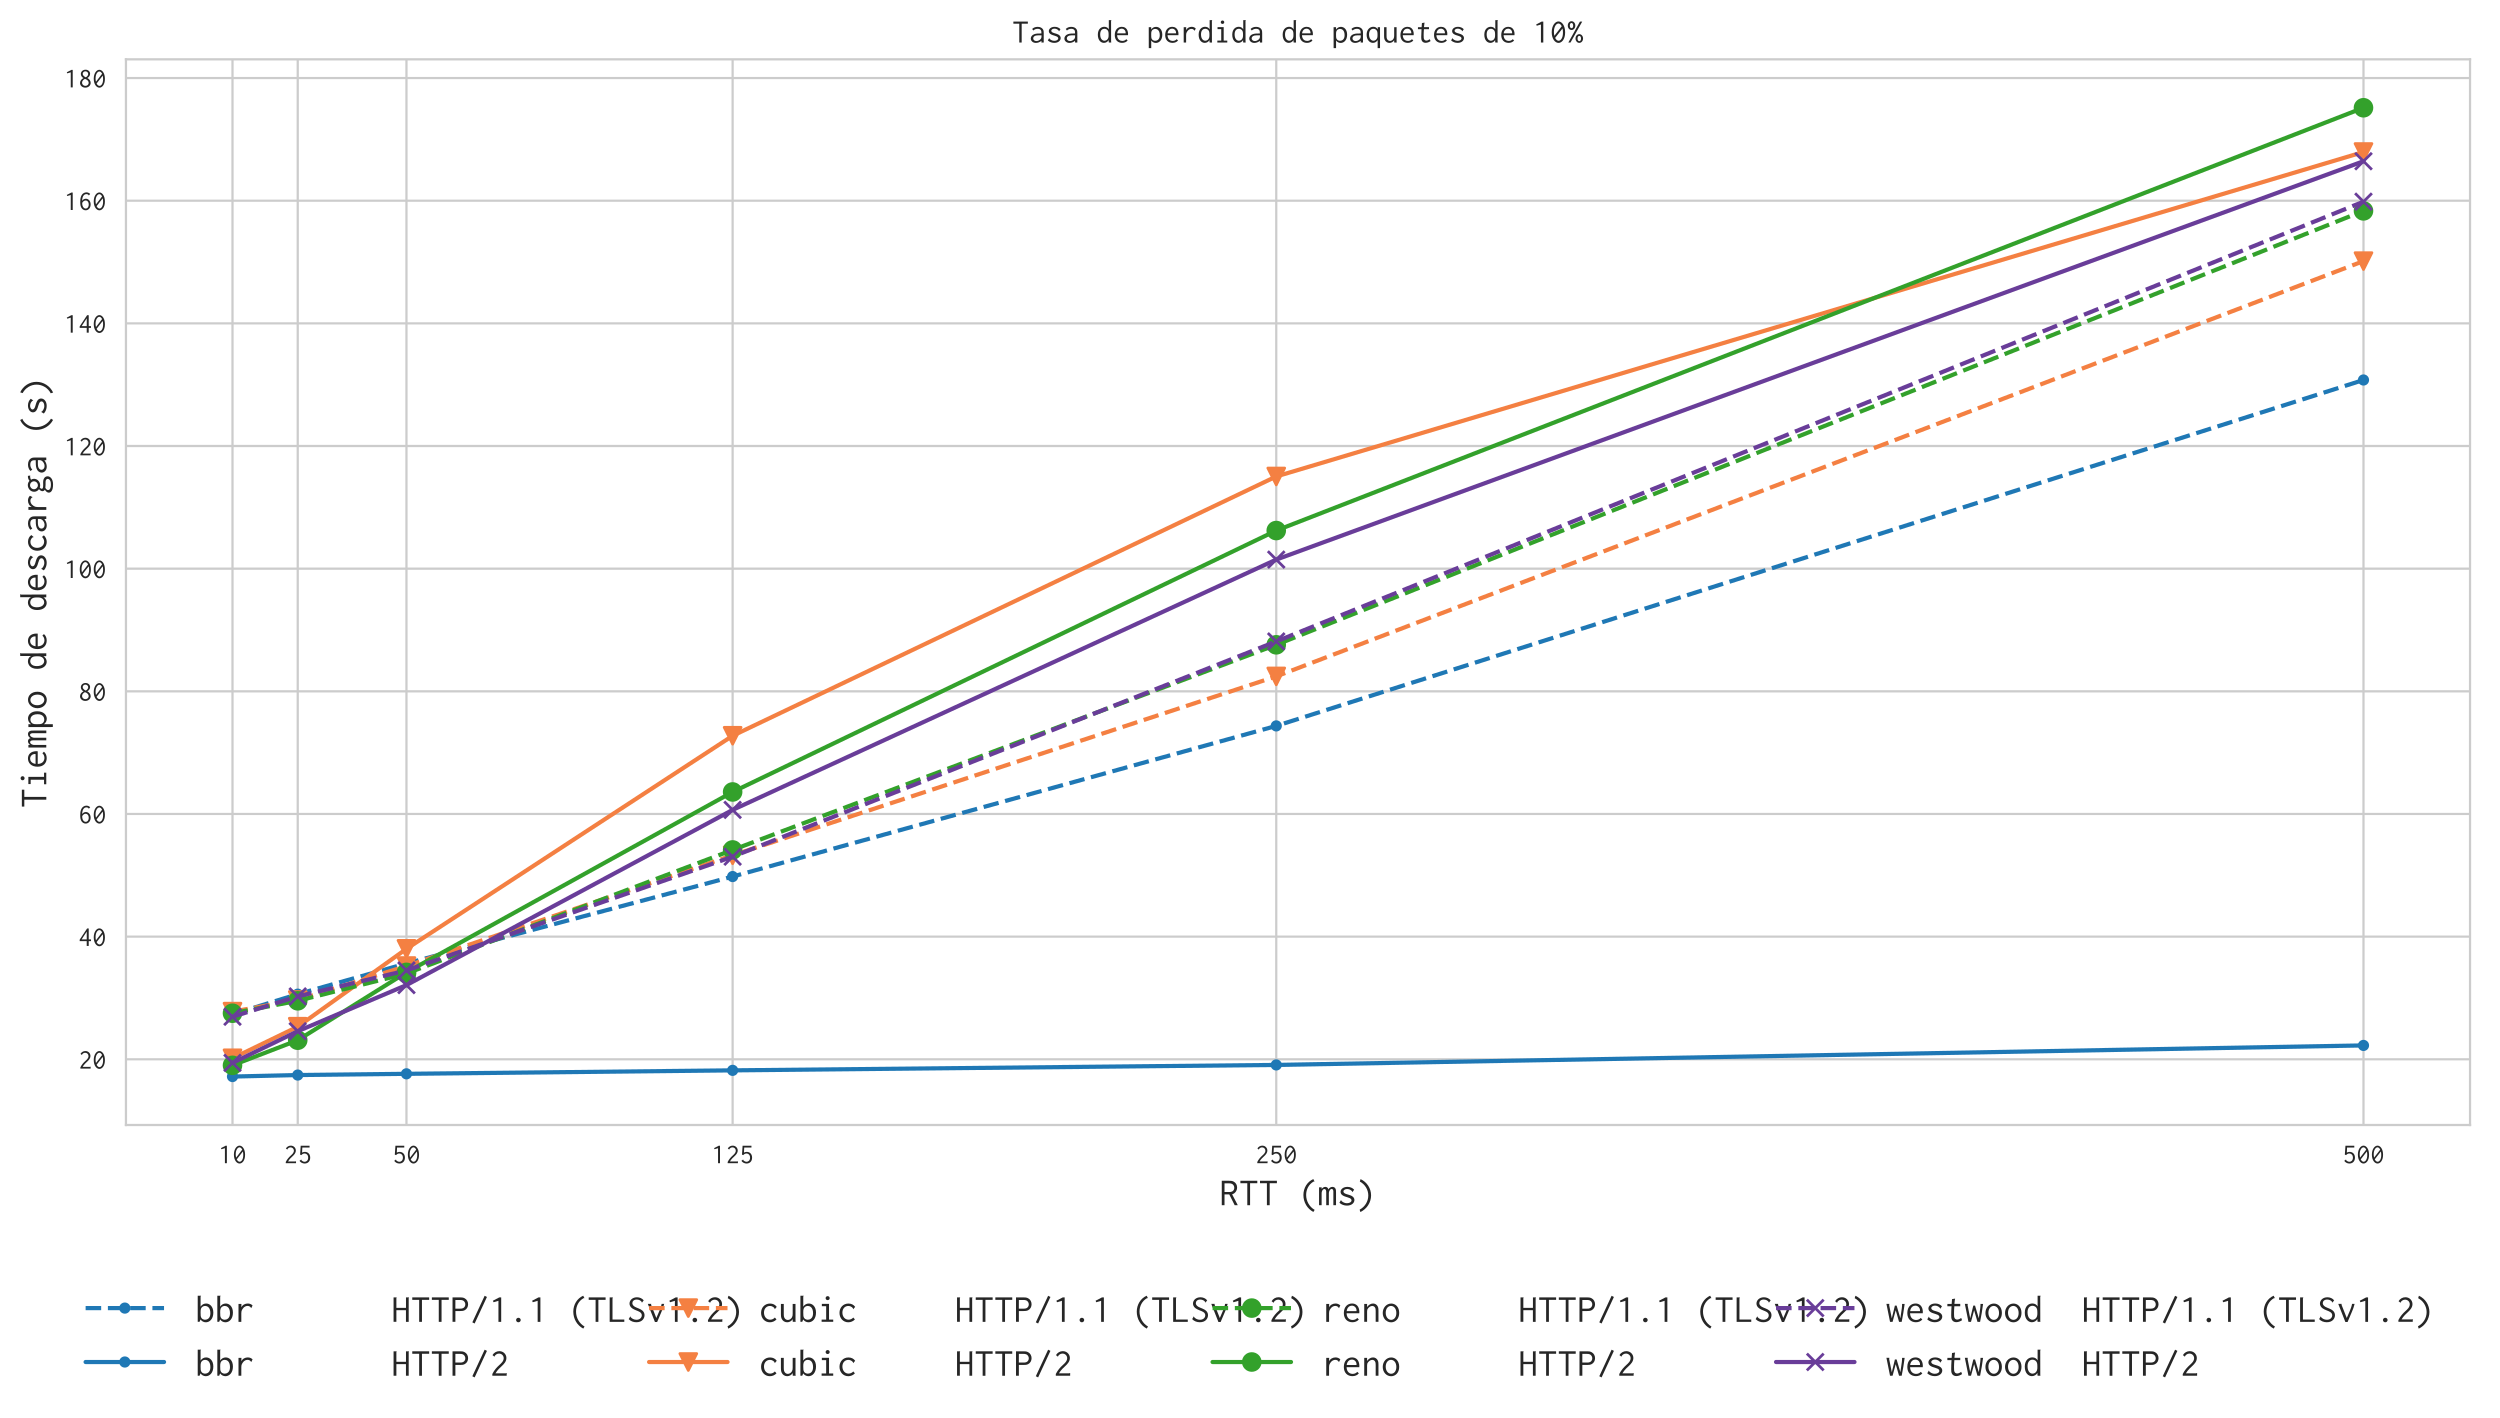 <?xml version="1.0" encoding="utf-8" standalone="no"?>
<!DOCTYPE svg PUBLIC "-//W3C//DTD SVG 1.1//EN"
  "http://www.w3.org/Graphics/SVG/1.1/DTD/svg11.dtd">
<!-- Created with matplotlib (https://matplotlib.org/) -->
<svg height="506.368pt" version="1.1" viewBox="0 0 892.673 506.368" width="892.673pt" xmlns="http://www.w3.org/2000/svg" xmlns:xlink="http://www.w3.org/1999/xlink">
 <defs>
  <style type="text/css">
*{stroke-linecap:butt;stroke-linejoin:round;}
  </style>
 </defs>
 <g id="figure_1">
  <g id="patch_1">
   <path d="M 0 506.368 
L 892.673 506.368 
L 892.673 0 
L 0 0 
z
" style="fill:#ffffff;"/>
  </g>
  <g id="axes_1">
   <g id="patch_2">
    <path d="M 44.973 401.7 
L 881.973 401.7 
L 881.973 21.18 
L 44.973 21.18 
z
" style="fill:#ffffff;"/>
   </g>
   <g id="matplotlib.axis_1">
    <g id="xtick_1">
     <g id="line2d_1">
      <path clip-path="url(#p6768ceca5b)" d="M 83.019 401.7 
L 83.019 21.18 
" style="fill:none;stroke:#cccccc;stroke-linecap:round;stroke-width:0.8;"/>
     </g>
     <g id="text_1">
      <!-- 10 -->
      <defs>
       <path d="M 29.906 62.297 
L 25.094 62.297 
L 8.797 53.797 
L 10.406 49.906 
L 22.906 53.594 
L 22.906 -0.094 
L 29.906 -0.094 
z
" id="Inconsolata-49"/>
       <path d="M 25.094 62.703 
C 15.203 62.703 5 50.5 5 30.594 
C 5 10.406 15.297 -1.203 25.203 -1.203 
C 34.203 -1.203 44.906 8.594 44.906 30.094 
C 44.906 51.297 34.703 62.703 25.094 62.703 
z
M 34.797 48.406 
L 12.906 20 
C 12 23.5 11.5 27.406 11.5 31.797 
C 11.5 47.797 18.797 56.594 25 56.594 
C 28.406 56.594 32.094 53.906 34.797 48.406 
z
M 37.094 41.797 
C 38 38.297 38.406 34.094 38.406 29.203 
C 38.406 11.797 30.906 5.203 25.406 5.203 
C 21.703 5.203 17.906 8.203 15.203 13.703 
z
" id="Inconsolata-48"/>
      </defs>
      <g style="fill:#262626;" transform="translate(78.019 415.341)scale(0.1 -0.1)">
       <use xlink:href="#Inconsolata-49"/>
       <use x="50" xlink:href="#Inconsolata-48"/>
      </g>
     </g>
    </g>
    <g id="xtick_2">
     <g id="line2d_2">
      <path clip-path="url(#p6768ceca5b)" d="M 106.312 401.7 
L 106.312 21.18 
" style="fill:none;stroke:#cccccc;stroke-linecap:round;stroke-width:0.8;"/>
     </g>
     <g id="text_2">
      <!-- 25 -->
      <defs>
       <path d="M 7.703 52.594 
L 12.797 48.5 
C 13.406 49.406 13.094 50 13.703 50.797 
C 15.203 53.094 18.906 56.5 24.297 56.5 
C 31 56.5 36.297 51.406 36.297 44.703 
C 36.297 37.094 29.906 31.594 25.406 27.5 
C 18.297 21.094 12.5 14.703 7.297 4.406 
L 7.297 0 
L 43.906 0 
L 43.906 6.906 
C 43.203 7.203 42.703 6.703 42.5 6.5 
C 42.094 6.094 41.906 6.094 41.5 6.094 
L 15.297 6.094 
C 20.5 15.094 27.797 21.297 32.297 25.5 
C 36.797 29.797 43.203 36.203 43.203 45.203 
C 43.203 54.906 35.297 62.703 25.203 62.703 
C 18.094 62.703 11.406 58.906 7.703 52.594 
z
" id="Inconsolata-50"/>
       <path d="M 10.594 62.297 
L 8.406 30.594 
L 12.906 28.797 
C 15.906 32.594 20.297 34.703 24.594 34.703 
C 31.094 34.703 37.297 29.703 37.297 19.797 
C 37.297 10.203 31.406 5 24.703 5 
C 18 5 13.594 10.094 13.297 10.703 
C 12.906 11.5 13.406 12.5 12.5 13.094 
L 6.297 8.406 
C 10.5 2.297 17.406 -1.203 24.797 -1.203 
C 35.594 -1.203 44.5 6.094 44.5 19.594 
C 44.5 33 36.094 40.406 25.594 40.406 
C 22.203 40.406 18.703 39.594 15.5 38 
L 16.406 56 
L 42.203 56 
L 42.203 62.297 
z
" id="Inconsolata-53"/>
      </defs>
      <g style="fill:#262626;" transform="translate(101.312 415.341)scale(0.1 -0.1)">
       <use xlink:href="#Inconsolata-50"/>
       <use x="50" xlink:href="#Inconsolata-53"/>
      </g>
     </g>
    </g>
    <g id="xtick_3">
     <g id="line2d_3">
      <path clip-path="url(#p6768ceca5b)" d="M 145.134 401.7 
L 145.134 21.18 
" style="fill:none;stroke:#cccccc;stroke-linecap:round;stroke-width:0.8;"/>
     </g>
     <g id="text_3">
      <!-- 50 -->
      <g style="fill:#262626;" transform="translate(140.134 415.341)scale(0.1 -0.1)">
       <use xlink:href="#Inconsolata-53"/>
       <use x="50" xlink:href="#Inconsolata-48"/>
      </g>
     </g>
    </g>
    <g id="xtick_4">
     <g id="line2d_4">
      <path clip-path="url(#p6768ceca5b)" d="M 261.599 401.7 
L 261.599 21.18 
" style="fill:none;stroke:#cccccc;stroke-linecap:round;stroke-width:0.8;"/>
     </g>
     <g id="text_4">
      <!-- 125 -->
      <g style="fill:#262626;" transform="translate(254.099 415.341)scale(0.1 -0.1)">
       <use xlink:href="#Inconsolata-49"/>
       <use x="50" xlink:href="#Inconsolata-50"/>
       <use x="100" xlink:href="#Inconsolata-53"/>
      </g>
     </g>
    </g>
    <g id="xtick_5">
     <g id="line2d_5">
      <path clip-path="url(#p6768ceca5b)" d="M 455.709 401.7 
L 455.709 21.18 
" style="fill:none;stroke:#cccccc;stroke-linecap:round;stroke-width:0.8;"/>
     </g>
     <g id="text_5">
      <!-- 250 -->
      <g style="fill:#262626;" transform="translate(448.209 415.341)scale(0.1 -0.1)">
       <use xlink:href="#Inconsolata-50"/>
       <use x="50" xlink:href="#Inconsolata-53"/>
       <use x="100" xlink:href="#Inconsolata-48"/>
      </g>
     </g>
    </g>
    <g id="xtick_6">
     <g id="line2d_6">
      <path clip-path="url(#p6768ceca5b)" d="M 843.928 401.7 
L 843.928 21.18 
" style="fill:none;stroke:#cccccc;stroke-linecap:round;stroke-width:0.8;"/>
     </g>
     <g id="text_6">
      <!-- 500 -->
      <g style="fill:#262626;" transform="translate(836.428 415.341)scale(0.1 -0.1)">
       <use xlink:href="#Inconsolata-53"/>
       <use x="50" xlink:href="#Inconsolata-48"/>
       <use x="100" xlink:href="#Inconsolata-48"/>
      </g>
     </g>
    </g>
    <g id="text_7">
     <!-- RTT (ms) -->
     <defs>
      <path d="M 5.594 62.297 
L 5.594 0 
L 12.594 0 
L 12.594 27.5 
L 24.703 27.5 
L 38.5 0 
L 46.406 0 
L 32 27.703 
C 39.5 29.797 44.703 36.906 44.703 45.203 
C 44.703 51.406 41.594 57.297 35.797 60.203 
C 31.906 62.203 28 62.297 23.906 62.297 
z
M 12.594 55.703 
L 23.906 55.703 
C 26.5 55.703 29 55.594 31.594 54.406 
C 35.5 52.406 37.5 48.406 37.5 44.406 
C 37.5 40.406 35.594 36.703 32 34.906 
C 29.594 33.703 27.203 33.594 24.703 33.594 
L 12.594 33.594 
z
" id="Inconsolata-82"/>
      <path d="M 3.094 62.297 
L 3.094 56 
L 20.703 56 
L 20.703 -0.094 
L 27.797 -0.094 
L 27.797 56 
L 46.203 56 
L 46.203 62.297 
z
" id="Inconsolata-84"/>
      <path id="Inconsolata-32"/>
      <path d="M 39.094 66.594 
C 23.703 59.797 13.797 44.094 13.797 25.797 
C 13.797 7.594 23.406 -9 39.203 -17.297 
L 42.5 -12 
C 28.797 -4.094 20.797 10.594 20.797 26.094 
C 20.797 40.406 27.703 53.203 39.406 60 
C 39.594 60.203 39.906 60.406 40.297 60.406 
C 40.594 60.406 40.906 60.203 41.297 60.203 
C 41.5 60.203 41.797 60.297 42.203 60.406 
z
" id="Inconsolata-40"/>
      <path d="M 3.703 0 
L 10.297 0 
L 10.297 30.406 
C 10.297 32.594 10.5 34.594 11.797 37 
C 13.406 40 15.406 41.203 17.297 41.203 
C 18.906 41.203 20.703 40.203 21.5 37.703 
C 22.094 35.797 22 33.594 22 31.703 
L 22 0 
L 28.703 0 
L 28.703 30.203 
C 28.703 32.594 28.906 34.5 30.594 37.406 
C 31.406 38.594 33.094 41.5 35.906 41.5 
C 37.406 41.5 38.797 40.594 39.5 38.906 
C 40.406 37 40.203 34.406 40.203 32.297 
L 40.203 -0.094 
L 47 -0.094 
L 47 32.406 
C 47 36.203 47.094 40 45.094 43.094 
C 43.406 45.703 40.5 46.703 38 46.703 
C 33.594 46.703 29.5 44.094 27.703 40.094 
C 27 43.906 23.797 46.703 19.703 46.703 
C 15.906 46.703 12.406 44.297 10.297 41.094 
L 10.406 45.594 
L 3.703 45.594 
z
" id="Inconsolata-109"/>
      <path d="M 43.203 39.594 
C 39 44.203 32.906 46.703 26.094 46.703 
C 15.5 46.703 8.594 40.797 8.594 34 
C 8.594 26 17.203 23.094 19.703 22.203 
C 23.594 20.797 28.594 19.594 32 18 
C 35.797 16.203 36.5 13.797 36.5 12.203 
C 36.5 7.906 31.297 5 24.797 5 
C 17 5 12 9.703 10.5 11.297 
C 10.203 11.703 10.203 12 10.203 12.406 
C 10.203 12.5 10.297 13.094 9.797 13.297 
L 5.594 6.203 
C 11 1.203 18 -1.094 24.906 -1.094 
C 37.406 -1.094 43.906 6.297 43.906 13.203 
C 43.906 16.297 42.594 20.5 37.203 23.5 
C 32.094 26.406 24.703 27.406 20.406 29.5 
C 16.703 31.297 15.906 33.5 15.906 35.094 
C 15.906 38.703 20.406 41.297 25.5 41.297 
C 32.094 41.297 36.5 37.297 38.203 35 
C 38.5 34.703 38.406 34.406 38.406 34.094 
C 38.406 33.5 38.797 33.297 39 33.297 
z
" id="Inconsolata-115"/>
      <path d="M 7.703 60.297 
C 20.906 53.203 29.297 39.594 29.297 24.703 
C 29.297 9.703 20.703 -4.297 7.203 -11.406 
L 9.094 -17.5 
C 25.703 -9.594 36.406 7 36.406 25 
C 36.406 42.797 25.906 59 9.594 66.5 
z
" id="Inconsolata-41"/>
     </defs>
     <g style="fill:#262626;" transform="translate(435.473 430.334)scale(0.14 -0.14)">
      <use xlink:href="#Inconsolata-82"/>
      <use x="50" xlink:href="#Inconsolata-84"/>
      <use x="100" xlink:href="#Inconsolata-84"/>
      <use x="150" xlink:href="#Inconsolata-32"/>
      <use x="200" xlink:href="#Inconsolata-40"/>
      <use x="250" xlink:href="#Inconsolata-109"/>
      <use x="300" xlink:href="#Inconsolata-115"/>
      <use x="350" xlink:href="#Inconsolata-41"/>
     </g>
    </g>
   </g>
   <g id="matplotlib.axis_2">
    <g id="ytick_1">
     <g id="line2d_7">
      <path clip-path="url(#p6768ceca5b)" d="M 44.973 378.239 
L 881.973 378.239 
" style="fill:none;stroke:#cccccc;stroke-linecap:round;stroke-width:0.8;"/>
     </g>
     <g id="text_8">
      <!-- 20 -->
      <g style="fill:#262626;" transform="translate(27.973 381.56)scale(0.1 -0.1)">
       <use xlink:href="#Inconsolata-50"/>
       <use x="50" xlink:href="#Inconsolata-48"/>
      </g>
     </g>
    </g>
    <g id="ytick_2">
     <g id="line2d_8">
      <path clip-path="url(#p6768ceca5b)" d="M 44.973 334.443 
L 881.973 334.443 
" style="fill:none;stroke:#cccccc;stroke-linecap:round;stroke-width:0.8;"/>
     </g>
     <g id="text_9">
      <!-- 40 -->
      <defs>
       <path d="M 31.297 62.297 
L 4.797 22.406 
L 4.797 17.203 
L 29.906 17.203 
L 29.906 0 
L 37.094 0 
L 37.094 17.094 
L 45.203 17.094 
L 45.203 23.297 
L 37.094 23.297 
L 37.094 62.297 
z
M 30 51.203 
L 30 23.297 
L 11.703 23.297 
z
" id="Inconsolata-52"/>
      </defs>
      <g style="fill:#262626;" transform="translate(27.973 337.763)scale(0.1 -0.1)">
       <use xlink:href="#Inconsolata-52"/>
       <use x="50" xlink:href="#Inconsolata-48"/>
      </g>
     </g>
    </g>
    <g id="ytick_3">
     <g id="line2d_9">
      <path clip-path="url(#p6768ceca5b)" d="M 44.973 290.646 
L 881.973 290.646 
" style="fill:none;stroke:#cccccc;stroke-linecap:round;stroke-width:0.8;"/>
     </g>
     <g id="text_10">
      <!-- 60 -->
      <defs>
       <path d="M 28.703 63 
C 21.203 63 13.203 58.406 9.297 47.5 
C 7.203 41.594 6.703 34.297 6.703 28.297 
C 6.703 21 7.406 13.203 11.406 7.203 
C 15 1.703 20.594 -1.094 26.094 -1.094 
C 35.594 -1.094 43.906 6.906 43.906 19.797 
C 43.906 32.703 35.594 40.203 26.797 40.203 
C 21.406 40.203 16.297 37.297 13.594 32.703 
C 14 54 24.203 56.797 28.703 56.797 
C 32.797 56.797 35.594 54.594 36 54.203 
C 36.594 53.5 36.594 52.594 37.5 51.906 
L 42.297 57.297 
C 38.703 60.906 33.703 63 28.703 63 
z
M 26.094 34 
C 31.094 34 37.094 30.094 37.094 19.406 
C 37.094 9.703 31.703 5.094 26.406 5.094 
C 18.797 5.094 13.094 14 13.906 25.703 
C 16.703 30.797 21.5 34 26.094 34 
z
" id="Inconsolata-54"/>
      </defs>
      <g style="fill:#262626;" transform="translate(27.973 293.966)scale(0.1 -0.1)">
       <use xlink:href="#Inconsolata-54"/>
       <use x="50" xlink:href="#Inconsolata-48"/>
      </g>
     </g>
    </g>
    <g id="ytick_4">
     <g id="line2d_10">
      <path clip-path="url(#p6768ceca5b)" d="M 44.973 246.85 
L 881.973 246.85 
" style="fill:none;stroke:#cccccc;stroke-linecap:round;stroke-width:0.8;"/>
     </g>
     <g id="text_11">
      <!-- 80 -->
      <defs>
       <path d="M 25.797 63 
C 16.203 63 8.906 56.094 8.906 47.703 
C 8.906 41.594 12.797 36 18.406 33.094 
C 11 29.594 6 22.797 6 15.594 
C 6 6.297 14.203 -1.094 24.906 -1.094 
C 35.797 -1.094 44.094 6.5 44.094 16 
C 44.094 23.406 39.094 30 32.094 33.297 
C 38.094 36.406 42 42.297 42 48.297 
C 42 56.5 34.906 63 25.797 63 
z
M 23.703 30.203 
C 31.703 27.703 37 22.203 37 16.094 
C 37 10.094 31.906 5.203 25.203 5.203 
C 18.406 5.203 13.203 10.297 13.203 16.5 
C 13.203 22.406 17.797 27.797 23.703 30.203 
z
M 25.203 57.203 
C 30.797 57.203 35.203 53 35.203 47.797 
C 35.203 43 31.5 38.406 26.594 35.797 
C 26.594 35.797 15.594 40 15.594 48.297 
C 15.594 53.203 19.797 57.203 25.203 57.203 
z
" id="Inconsolata-56"/>
      </defs>
      <g style="fill:#262626;" transform="translate(27.973 250.17)scale(0.1 -0.1)">
       <use xlink:href="#Inconsolata-56"/>
       <use x="50" xlink:href="#Inconsolata-48"/>
      </g>
     </g>
    </g>
    <g id="ytick_5">
     <g id="line2d_11">
      <path clip-path="url(#p6768ceca5b)" d="M 44.973 203.053 
L 881.973 203.053 
" style="fill:none;stroke:#cccccc;stroke-linecap:round;stroke-width:0.8;"/>
     </g>
     <g id="text_12">
      <!-- 100 -->
      <g style="fill:#262626;" transform="translate(22.973 206.373)scale(0.1 -0.1)">
       <use xlink:href="#Inconsolata-49"/>
       <use x="50" xlink:href="#Inconsolata-48"/>
       <use x="100" xlink:href="#Inconsolata-48"/>
      </g>
     </g>
    </g>
    <g id="ytick_6">
     <g id="line2d_12">
      <path clip-path="url(#p6768ceca5b)" d="M 44.973 159.256 
L 881.973 159.256 
" style="fill:none;stroke:#cccccc;stroke-linecap:round;stroke-width:0.8;"/>
     </g>
     <g id="text_13">
      <!-- 120 -->
      <g style="fill:#262626;" transform="translate(22.973 162.577)scale(0.1 -0.1)">
       <use xlink:href="#Inconsolata-49"/>
       <use x="50" xlink:href="#Inconsolata-50"/>
       <use x="100" xlink:href="#Inconsolata-48"/>
      </g>
     </g>
    </g>
    <g id="ytick_7">
     <g id="line2d_13">
      <path clip-path="url(#p6768ceca5b)" d="M 44.973 115.46 
L 881.973 115.46 
" style="fill:none;stroke:#cccccc;stroke-linecap:round;stroke-width:0.8;"/>
     </g>
     <g id="text_14">
      <!-- 140 -->
      <g style="fill:#262626;" transform="translate(22.973 118.78)scale(0.1 -0.1)">
       <use xlink:href="#Inconsolata-49"/>
       <use x="50" xlink:href="#Inconsolata-52"/>
       <use x="100" xlink:href="#Inconsolata-48"/>
      </g>
     </g>
    </g>
    <g id="ytick_8">
     <g id="line2d_14">
      <path clip-path="url(#p6768ceca5b)" d="M 44.973 71.663 
L 881.973 71.663 
" style="fill:none;stroke:#cccccc;stroke-linecap:round;stroke-width:0.8;"/>
     </g>
     <g id="text_15">
      <!-- 160 -->
      <g style="fill:#262626;" transform="translate(22.973 74.984)scale(0.1 -0.1)">
       <use xlink:href="#Inconsolata-49"/>
       <use x="50" xlink:href="#Inconsolata-54"/>
       <use x="100" xlink:href="#Inconsolata-48"/>
      </g>
     </g>
    </g>
    <g id="ytick_9">
     <g id="line2d_15">
      <path clip-path="url(#p6768ceca5b)" d="M 44.973 27.867 
L 881.973 27.867 
" style="fill:none;stroke:#cccccc;stroke-linecap:round;stroke-width:0.8;"/>
     </g>
     <g id="text_16">
      <!-- 180 -->
      <g style="fill:#262626;" transform="translate(22.973 31.187)scale(0.1 -0.1)">
       <use xlink:href="#Inconsolata-49"/>
       <use x="50" xlink:href="#Inconsolata-56"/>
       <use x="100" xlink:href="#Inconsolata-48"/>
      </g>
     </g>
    </g>
    <g id="text_17">
     <!-- Tiempo de descarga (s) -->
     <defs>
      <path d="M 10.594 45.703 
L 10.594 39.797 
L 21.594 39.797 
L 21.594 5.703 
L 10 5.703 
L 10 0 
L 39.594 0 
L 39.594 5.703 
L 28.906 5.703 
L 28.906 45.703 
z
M 25.406 65.5 
C 22.5 65.5 20.203 63.203 20.203 60.406 
C 20.203 57.594 22.5 55.297 25.406 55.297 
C 28.297 55.297 30.594 57.594 30.594 60.406 
C 30.594 63.203 28.297 65.5 25.406 65.5 
z
" id="Inconsolata-105"/>
      <path d="M 25.797 46.703 
C 14.906 46.703 4.797 38.906 4.797 22.297 
C 4.797 7 14.297 -1.094 26.703 -1.094 
C 33.297 -1.094 39.203 1.297 43.094 6 
L 39.094 9.906 
C 36.203 6.5 31.797 4.703 27.297 4.703 
C 21.203 4.703 12.297 8.094 11.797 21.797 
L 44.203 21.797 
C 44.5 24.906 44.406 27.906 43.906 30.5 
C 41.797 42.797 33.297 46.703 25.797 46.703 
z
M 12 27.297 
C 13.5 38.094 20.406 41.203 25.297 41.203 
C 32.703 41.203 38 34.703 37.094 27.297 
z
" id="Inconsolata-101"/>
      <path d="M 5.906 45.594 
L 6 -16.703 
L 13.297 -16.703 
L 13.297 6 
C 16.406 1.5 21.5 -1.297 27 -1.297 
C 36.406 -1.297 46.203 6.594 46.203 23.297 
C 46.203 39.406 36.703 46.594 27.703 46.594 
C 21.797 46.594 16.297 43.594 13.203 38.594 
L 13.203 45.594 
z
M 25 40.5 
C 29 40.5 38.703 38.406 38.703 21.797 
C 38.703 7.406 29.297 5.094 25 5.094 
C 20.703 5.094 16.297 7.297 14.5 11.406 
C 13.203 14.5 13.203 18.297 13.203 24.906 
C 13.203 28.703 13.406 31.5 14.406 33.906 
C 16.203 38 20.406 40.5 25 40.5 
z
" id="Inconsolata-112"/>
      <path d="M 46 22.594 
C 46 38.406 36 46.594 25.594 46.594 
C 14 46.594 4 36.594 4 22.406 
C 4 8.5 13.906 -1.297 25.406 -1.297 
C 36.203 -1.297 46 7.406 46 22.594 
z
M 25.094 40.5 
C 31.703 40.5 38.703 34.797 38.703 22.297 
C 38.703 10.797 32.094 5 25.5 5 
C 18.203 5 11.594 11.797 11.594 23.094 
C 11.594 34.297 18.094 40.5 25.094 40.5 
z
" id="Inconsolata-111"/>
      <path d="M 37.094 39 
C 34.906 43.703 30 46.797 23.703 46.797 
C 15 46.797 4.406 40.594 4.406 23.203 
C 4.406 6.297 13.797 -1.094 22.594 -1.094 
C 28.406 -1.094 33.797 2.203 36.703 7.297 
L 36.703 3.297 
C 36.703 2.203 36.797 1.094 37.094 0 
L 44.297 0 
C 43.906 1.297 43.906 2.797 43.906 4.203 
L 43.797 63.594 
C 43.797 64.203 43.797 64.406 44.203 65 
C 44.406 65.297 44.797 65.797 44.703 66.5 
L 37.094 66.5 
z
M 24 40.906 
C 28 40.906 33.906 38.797 35.703 32 
C 36.297 29.906 36.5 27.406 36.5 22.297 
C 36.5 18.797 36.297 16.297 35.5 13.906 
C 33.797 8.5 29 5.297 24.297 5.297 
C 19.094 5.297 11.406 9.297 11.406 24.297 
C 11.406 37.406 18.703 40.906 24 40.906 
z
" id="Inconsolata-100"/>
      <path d="M 45.594 38.094 
C 42 43.406 35.906 46.594 28.5 46.594 
C 15.094 46.594 5.594 36.5 5.594 22.797 
C 5.594 9 15.094 -1.203 28.094 -1.203 
C 34.406 -1.203 40.594 1.406 44.906 6.094 
L 40.797 10.906 
C 37.703 7.406 33.203 5.406 28.703 5.406 
C 19.797 5.406 13 12.797 13 23.5 
C 13 33.906 19.703 40.406 28.094 40.406 
C 35.906 40.406 39.594 35 39.906 34.406 
C 40.297 33.703 39.703 32.703 40.5 32.094 
z
" id="Inconsolata-99"/>
      <path d="M 9 40.297 
L 12.5 35.703 
C 16.297 39.594 21.406 40.797 25.703 40.797 
C 31.094 40.797 33.797 38.5 35.094 36.406 
C 36.594 33.906 36.5 30.906 36.5 28.5 
L 36.5 26.906 
L 35.094 26.906 
C 28.297 26.906 21.094 26.906 15.297 24.797 
C 8.094 22.203 4.906 16.797 4.906 11.797 
C 4.906 5.094 10.703 -1.203 20.203 -1.203 
C 25.797 -1.203 31.594 0.906 36.594 5 
L 36.594 0 
L 43.406 0 
L 43.406 28.297 
C 43.406 32 43.297 35.5 41.203 39.094 
C 38.203 44 32.406 46.594 25.297 46.594 
C 19.203 46.594 13.297 44.703 9 40.297 
z
M 36.797 21.406 
L 36.797 18.297 
C 36.797 16 36.797 13 33.703 9.703 
C 32 8 27.703 4.297 21.703 4.297 
C 15.594 4.297 12.094 8.203 12.094 12.203 
C 12.094 15.594 14.406 19.297 20.094 20.703 
C 24.297 21.703 30.406 21.406 35.203 21.406 
z
" id="Inconsolata-97"/>
      <path d="M 9.906 45.594 
L 9.906 -0.094 
L 17.094 -0.094 
L 17.094 22.094 
C 17.094 24.906 17.203 27.906 20.297 32.797 
C 24.5 39.406 29.906 40.5 33.203 40.5 
C 37 40.5 39.406 38.703 40.703 37.094 
C 41.297 36.297 41.594 35.5 42.406 34.797 
L 45.797 41.703 
C 42.906 44.703 38.703 46.703 33.594 46.703 
C 26.906 46.703 20.094 43.297 17.094 36.797 
L 17.406 45.594 
z
" id="Inconsolata-114"/>
      <path d="M 12.5 31.406 
C 12.5 36.906 17.094 41.406 22.594 41.406 
C 28.203 41.406 32.703 36.906 32.703 31.406 
C 32.703 25.906 28.203 21.406 22.594 21.406 
C 17 21.406 12.5 25.906 12.5 31.406 
z
M 23 47.094 
C 13.906 47.094 6 39.906 6 31 
C 6 26 8.5 21.297 12.703 18.594 
C 9.406 15.797 7.5 12.703 7.5 9.797 
C 7.5 7.906 8.297 5.203 11.203 3.703 
C 6.297 0.594 3.797 -2.797 3.797 -6.406 
C 3.797 -11.406 8.406 -17.297 24.406 -17.297 
C 39.906 -17.297 45.5 -9.406 45.5 -3.297 
C 45.5 0.703 43.203 4.703 38.406 6.594 
C 33.594 8.594 28.094 7.906 22.906 7.906 
C 19.5 7.906 17.297 8.203 16.406 8.5 
C 14.594 9 13.594 10.094 13.594 11.5 
C 13.594 13.906 16.406 16.203 16.906 16.594 
C 18.703 15.906 20.703 15.594 22.703 15.594 
C 31.703 15.594 39.094 22.797 39.094 31.203 
C 39.094 34 38.297 36.703 36.797 39 
C 39.203 40.406 42 41.203 44.797 41.203 
C 45.703 41.203 46.5 41.094 47.406 40.906 
L 46.594 46.797 
C 42 47.203 37.406 45.703 33.906 42.797 
C 31 45.594 27.203 47.094 23 47.094 
z
M 16.094 2.406 
C 17.797 2.203 20.203 2 23.703 1.797 
C 27.094 1.703 30.797 2 33.406 1.594 
C 37.594 0.906 38.906 -1.703 38.906 -3.703 
C 38.906 -5.703 37.703 -8.094 34.594 -9.797 
C 31.203 -11.594 27.406 -11.797 24.297 -11.797 
C 22.203 -11.797 18.297 -11.703 14.906 -10.297 
C 11.203 -8.797 10.406 -6.297 10.406 -4.703 
C 10.406 -1.406 13.5 1 16.094 2.406 
z
" id="Inconsolata-103"/>
     </defs>
     <g style="fill:#262626;" transform="translate(16.523 288.44)rotate(-90)scale(0.14 -0.14)">
      <use xlink:href="#Inconsolata-84"/>
      <use x="50" xlink:href="#Inconsolata-105"/>
      <use x="100" xlink:href="#Inconsolata-101"/>
      <use x="150" xlink:href="#Inconsolata-109"/>
      <use x="200" xlink:href="#Inconsolata-112"/>
      <use x="250" xlink:href="#Inconsolata-111"/>
      <use x="300" xlink:href="#Inconsolata-32"/>
      <use x="350" xlink:href="#Inconsolata-100"/>
      <use x="400" xlink:href="#Inconsolata-101"/>
      <use x="450" xlink:href="#Inconsolata-32"/>
      <use x="500" xlink:href="#Inconsolata-100"/>
      <use x="550" xlink:href="#Inconsolata-101"/>
      <use x="600" xlink:href="#Inconsolata-115"/>
      <use x="650" xlink:href="#Inconsolata-99"/>
      <use x="700" xlink:href="#Inconsolata-97"/>
      <use x="750" xlink:href="#Inconsolata-114"/>
      <use x="800" xlink:href="#Inconsolata-103"/>
      <use x="850" xlink:href="#Inconsolata-97"/>
      <use x="900" xlink:href="#Inconsolata-32"/>
      <use x="950" xlink:href="#Inconsolata-40"/>
      <use x="1000" xlink:href="#Inconsolata-115"/>
      <use x="1050" xlink:href="#Inconsolata-41"/>
     </g>
    </g>
   </g>
   <g id="line2d_16">
    <path clip-path="url(#p6768ceca5b)" d="M 83.019 362.177 
L 106.312 354.983 
L 145.134 344.023 
L 261.599 312.993 
L 455.709 259.2 
L 843.928 135.683 
" style="fill:none;stroke:#1f78b5;stroke-dasharray:5.55,2.4;stroke-dashoffset:0;stroke-width:1.5;"/>
    <defs>
     <path d="M 0 1.5 
C 0.398 1.5 0.779 1.342 1.061 1.061 
C 1.342 0.779 1.5 0.398 1.5 0 
C 1.5 -0.398 1.342 -0.779 1.061 -1.061 
C 0.779 -1.342 0.398 -1.5 0 -1.5 
C -0.398 -1.5 -0.779 -1.342 -1.061 -1.061 
C -1.342 -0.779 -1.5 -0.398 -1.5 0 
C -1.5 0.398 -1.342 0.779 -1.061 1.061 
C -0.779 1.342 -0.398 1.5 0 1.5 
z
" id="m57b14801cf" style="stroke:#1f78b5;"/>
    </defs>
    <g clip-path="url(#p6768ceca5b)">
     <use style="fill:#1f78b5;stroke:#1f78b5;" x="83.019" xlink:href="#m57b14801cf" y="362.177"/>
     <use style="fill:#1f78b5;stroke:#1f78b5;" x="106.312" xlink:href="#m57b14801cf" y="354.983"/>
     <use style="fill:#1f78b5;stroke:#1f78b5;" x="145.134" xlink:href="#m57b14801cf" y="344.023"/>
     <use style="fill:#1f78b5;stroke:#1f78b5;" x="261.599" xlink:href="#m57b14801cf" y="312.993"/>
     <use style="fill:#1f78b5;stroke:#1f78b5;" x="455.709" xlink:href="#m57b14801cf" y="259.2"/>
     <use style="fill:#1f78b5;stroke:#1f78b5;" x="843.928" xlink:href="#m57b14801cf" y="135.683"/>
    </g>
   </g>
   <g id="line2d_17">
    <path clip-path="url(#p6768ceca5b)" d="M 83.019 384.404 
L 106.312 383.867 
L 145.134 383.429 
L 261.599 382.192 
L 455.709 380.254 
L 843.928 373.29 
" style="fill:none;stroke:#1f78b5;stroke-linecap:round;stroke-width:1.5;"/>
    <g clip-path="url(#p6768ceca5b)">
     <use style="fill:#1f78b5;stroke:#1f78b5;" x="83.019" xlink:href="#m57b14801cf" y="384.404"/>
     <use style="fill:#1f78b5;stroke:#1f78b5;" x="106.312" xlink:href="#m57b14801cf" y="383.867"/>
     <use style="fill:#1f78b5;stroke:#1f78b5;" x="145.134" xlink:href="#m57b14801cf" y="383.429"/>
     <use style="fill:#1f78b5;stroke:#1f78b5;" x="261.599" xlink:href="#m57b14801cf" y="382.192"/>
     <use style="fill:#1f78b5;stroke:#1f78b5;" x="455.709" xlink:href="#m57b14801cf" y="380.254"/>
     <use style="fill:#1f78b5;stroke:#1f78b5;" x="843.928" xlink:href="#m57b14801cf" y="373.29"/>
    </g>
   </g>
   <g id="line2d_18">
    <path clip-path="url(#p6768ceca5b)" d="M 83.019 361.213 
L 106.312 357.064 
L 145.134 344.932 
L 261.599 305.395 
L 455.709 241.517 
L 843.928 93.233 
" style="fill:none;stroke:#f48042;stroke-dasharray:5.55,2.4;stroke-dashoffset:0;stroke-width:1.5;"/>
    <defs>
     <path d="M -0 3 
L 3 -3 
L -3 -3 
z
" id="m4f9cdf7a3c" style="stroke:#f48042;stroke-linejoin:miter;"/>
    </defs>
    <g clip-path="url(#p6768ceca5b)">
     <use style="fill:#f48042;stroke:#f48042;stroke-linejoin:miter;" x="83.019" xlink:href="#m4f9cdf7a3c" y="361.213"/>
     <use style="fill:#f48042;stroke:#f48042;stroke-linejoin:miter;" x="106.312" xlink:href="#m4f9cdf7a3c" y="357.064"/>
     <use style="fill:#f48042;stroke:#f48042;stroke-linejoin:miter;" x="145.134" xlink:href="#m4f9cdf7a3c" y="344.932"/>
     <use style="fill:#f48042;stroke:#f48042;stroke-linejoin:miter;" x="261.599" xlink:href="#m4f9cdf7a3c" y="305.395"/>
     <use style="fill:#f48042;stroke:#f48042;stroke-linejoin:miter;" x="455.709" xlink:href="#m4f9cdf7a3c" y="241.517"/>
     <use style="fill:#f48042;stroke:#f48042;stroke-linejoin:miter;" x="843.928" xlink:href="#m4f9cdf7a3c" y="93.233"/>
    </g>
   </g>
   <g id="line2d_19">
    <path clip-path="url(#p6768ceca5b)" d="M 83.019 377.878 
L 106.312 366.6 
L 145.134 338.789 
L 261.599 262.715 
L 455.709 170.129 
L 843.928 54.276 
" style="fill:none;stroke:#f48042;stroke-linecap:round;stroke-width:1.5;"/>
    <g clip-path="url(#p6768ceca5b)">
     <use style="fill:#f48042;stroke:#f48042;stroke-linejoin:miter;" x="83.019" xlink:href="#m4f9cdf7a3c" y="377.878"/>
     <use style="fill:#f48042;stroke:#f48042;stroke-linejoin:miter;" x="106.312" xlink:href="#m4f9cdf7a3c" y="366.6"/>
     <use style="fill:#f48042;stroke:#f48042;stroke-linejoin:miter;" x="145.134" xlink:href="#m4f9cdf7a3c" y="338.789"/>
     <use style="fill:#f48042;stroke:#f48042;stroke-linejoin:miter;" x="261.599" xlink:href="#m4f9cdf7a3c" y="262.715"/>
     <use style="fill:#f48042;stroke:#f48042;stroke-linejoin:miter;" x="455.709" xlink:href="#m4f9cdf7a3c" y="170.129"/>
     <use style="fill:#f48042;stroke:#f48042;stroke-linejoin:miter;" x="843.928" xlink:href="#m4f9cdf7a3c" y="54.276"/>
    </g>
   </g>
   <g id="line2d_20">
    <path clip-path="url(#p6768ceca5b)" d="M 83.019 361.794 
L 106.312 357.359 
L 145.134 347.615 
L 261.599 303.489 
L 455.709 230.24 
L 843.928 75.298 
" style="fill:none;stroke:#33a12b;stroke-dasharray:5.55,2.4;stroke-dashoffset:0;stroke-width:1.5;"/>
    <defs>
     <path d="M 0 3 
C 0.796 3 1.559 2.684 2.121 2.121 
C 2.684 1.559 3 0.796 3 0 
C 3 -0.796 2.684 -1.559 2.121 -2.121 
C 1.559 -2.684 0.796 -3 0 -3 
C -0.796 -3 -1.559 -2.684 -2.121 -2.121 
C -2.684 -1.559 -3 -0.796 -3 0 
C -3 0.796 -2.684 1.559 -2.121 2.121 
C -1.559 2.684 -0.796 3 0 3 
z
" id="m6671fe5f5d" style="stroke:#33a12b;"/>
    </defs>
    <g clip-path="url(#p6768ceca5b)">
     <use style="fill:#33a12b;stroke:#33a12b;" x="83.019" xlink:href="#m6671fe5f5d" y="361.794"/>
     <use style="fill:#33a12b;stroke:#33a12b;" x="106.312" xlink:href="#m6671fe5f5d" y="357.359"/>
     <use style="fill:#33a12b;stroke:#33a12b;" x="145.134" xlink:href="#m6671fe5f5d" y="347.615"/>
     <use style="fill:#33a12b;stroke:#33a12b;" x="261.599" xlink:href="#m6671fe5f5d" y="303.489"/>
     <use style="fill:#33a12b;stroke:#33a12b;" x="455.709" xlink:href="#m6671fe5f5d" y="230.24"/>
     <use style="fill:#33a12b;stroke:#33a12b;" x="843.928" xlink:href="#m6671fe5f5d" y="75.298"/>
    </g>
   </g>
   <g id="line2d_21">
    <path clip-path="url(#p6768ceca5b)" d="M 83.019 380.396 
L 106.312 371.429 
L 145.134 347.198 
L 261.599 282.785 
L 455.709 189.443 
L 843.928 38.476 
" style="fill:none;stroke:#33a12b;stroke-linecap:round;stroke-width:1.5;"/>
    <g clip-path="url(#p6768ceca5b)">
     <use style="fill:#33a12b;stroke:#33a12b;" x="83.019" xlink:href="#m6671fe5f5d" y="380.396"/>
     <use style="fill:#33a12b;stroke:#33a12b;" x="106.312" xlink:href="#m6671fe5f5d" y="371.429"/>
     <use style="fill:#33a12b;stroke:#33a12b;" x="145.134" xlink:href="#m6671fe5f5d" y="347.198"/>
     <use style="fill:#33a12b;stroke:#33a12b;" x="261.599" xlink:href="#m6671fe5f5d" y="282.785"/>
     <use style="fill:#33a12b;stroke:#33a12b;" x="455.709" xlink:href="#m6671fe5f5d" y="189.443"/>
     <use style="fill:#33a12b;stroke:#33a12b;" x="843.928" xlink:href="#m6671fe5f5d" y="38.476"/>
    </g>
   </g>
   <g id="line2d_22">
    <path clip-path="url(#p6768ceca5b)" d="M 83.019 363.053 
L 106.312 355.783 
L 145.134 346.509 
L 261.599 305.898 
L 455.709 229.035 
L 843.928 72.014 
" style="fill:none;stroke:#693d99;stroke-dasharray:5.55,2.4;stroke-dashoffset:0;stroke-width:1.5;"/>
    <defs>
     <path d="M -3 3 
L 3 -3 
M -3 -3 
L 3 3 
" id="mb314228646" style="stroke:#693d99;"/>
    </defs>
    <g clip-path="url(#p6768ceca5b)">
     <use style="fill:#693d99;stroke:#693d99;" x="83.019" xlink:href="#mb314228646" y="363.053"/>
     <use style="fill:#693d99;stroke:#693d99;" x="106.312" xlink:href="#mb314228646" y="355.783"/>
     <use style="fill:#693d99;stroke:#693d99;" x="145.134" xlink:href="#mb314228646" y="346.509"/>
     <use style="fill:#693d99;stroke:#693d99;" x="261.599" xlink:href="#mb314228646" y="305.898"/>
     <use style="fill:#693d99;stroke:#693d99;" x="455.709" xlink:href="#mb314228646" y="229.035"/>
     <use style="fill:#693d99;stroke:#693d99;" x="843.928" xlink:href="#mb314228646" y="72.014"/>
    </g>
   </g>
   <g id="line2d_23">
    <path clip-path="url(#p6768ceca5b)" d="M 83.019 379.531 
L 106.312 368.221 
L 145.134 351.742 
L 261.599 289.19 
L 455.709 199.812 
L 843.928 57.572 
" style="fill:none;stroke:#693d99;stroke-linecap:round;stroke-width:1.5;"/>
    <g clip-path="url(#p6768ceca5b)">
     <use style="fill:#693d99;stroke:#693d99;" x="83.019" xlink:href="#mb314228646" y="379.531"/>
     <use style="fill:#693d99;stroke:#693d99;" x="106.312" xlink:href="#mb314228646" y="368.221"/>
     <use style="fill:#693d99;stroke:#693d99;" x="145.134" xlink:href="#mb314228646" y="351.742"/>
     <use style="fill:#693d99;stroke:#693d99;" x="261.599" xlink:href="#mb314228646" y="289.19"/>
     <use style="fill:#693d99;stroke:#693d99;" x="455.709" xlink:href="#mb314228646" y="199.812"/>
     <use style="fill:#693d99;stroke:#693d99;" x="843.928" xlink:href="#mb314228646" y="57.572"/>
    </g>
   </g>
   <g id="patch_3">
    <path d="M 44.973 401.7 
L 44.973 21.18 
" style="fill:none;stroke:#cccccc;stroke-linecap:square;stroke-linejoin:miter;stroke-width:0.8;"/>
   </g>
   <g id="patch_4">
    <path d="M 881.973 401.7 
L 881.973 21.18 
" style="fill:none;stroke:#cccccc;stroke-linecap:square;stroke-linejoin:miter;stroke-width:0.8;"/>
   </g>
   <g id="patch_5">
    <path d="M 44.973 401.7 
L 881.973 401.7 
" style="fill:none;stroke:#cccccc;stroke-linecap:square;stroke-linejoin:miter;stroke-width:0.8;"/>
   </g>
   <g id="patch_6">
    <path d="M 44.973 21.18 
L 881.973 21.18 
" style="fill:none;stroke:#cccccc;stroke-linecap:square;stroke-linejoin:miter;stroke-width:0.8;"/>
   </g>
   <g id="text_18">
    <!-- Tasa de perdida de paquetes de 10% -->
    <defs>
     <path d="M 37.297 39 
C 37.297 38.906 34.094 46.797 24 46.797 
C 14 46.797 4.203 38.703 4.203 23.203 
C 4.203 8.406 12.906 -1.094 23 -1.094 
C 28.797 -1.094 34.094 2.203 37 7.297 
L 37 -16.703 
L 44.094 -16.703 
L 44.094 45.594 
L 37.297 45.594 
z
M 24.297 40.906 
C 28.406 40.906 33.594 38.797 35.594 33.203 
C 36.5 30.594 36.703 27.797 36.703 22.203 
C 36.703 18.797 36.5 16.297 35.797 13.906 
C 34 8.5 29.297 5.297 24.594 5.297 
C 18 5.297 11.406 11.297 11.406 24.203 
C 11.406 36.203 18.203 40.906 24.297 40.906 
z
" id="Inconsolata-113"/>
     <path d="M 6.203 45.594 
L 6.203 20.094 
C 6.203 16.203 6.203 12.203 8 8.094 
C 10.594 2.094 16.203 -1.203 22.203 -1.203 
C 27.906 -1.203 33.297 1.906 36.297 6.906 
L 36.203 3.5 
C 36.203 2.297 36.203 1.094 36.406 0 
L 44 0 
C 43.5 1.297 43.406 2.797 43.406 4.094 
L 43.406 45.594 
L 36.203 45.594 
L 36.203 20.5 
C 36.203 17 35.906 14.297 34.406 11.5 
C 32.297 7.594 28.203 4.703 23.797 4.703 
C 20.297 4.703 16.906 6.703 15.094 10.297 
C 13.5 13.5 13.5 17.094 13.5 20.094 
L 13.5 45.594 
z
" id="Inconsolata-117"/>
     <path d="M 18.797 57.906 
L 17.906 45.594 
L 7 45.594 
L 6.906 39.703 
L 17.594 39.703 
C 17 31.906 16.703 24.094 16.703 16.406 
C 16.703 12.297 16.703 7.703 19.406 3.906 
C 21.594 0.906 25.094 -0.906 29.797 -0.906 
C 35.203 -0.906 40.5 1.406 44.406 4.203 
L 42.203 9.906 
C 38.297 7 34.703 5.703 31.906 5.703 
C 28.5 5.703 25 7.594 24.203 13.094 
C 24.203 13.5 23.906 15.203 23.906 21.906 
C 23.906 27.797 24.203 33.797 24.797 39.703 
L 39.797 39.703 
L 39.797 45.703 
L 24.906 45.703 
C 24.906 45.703 25.594 53.906 26.094 56.5 
C 26.203 57.5 27 58.094 26.594 59.203 
z
" id="Inconsolata-116"/>
     <path d="M 39 62.297 
L 4.5 0 
L 10.906 0 
L 45.797 62.297 
z
M 13.906 63.406 
C 8 63.406 2.797 58 2.797 50.297 
C 2.797 42.797 7.906 37.203 14 37.203 
C 20.094 37.203 25.203 42.797 25.203 50.203 
C 25.203 57.797 20 63.406 13.906 63.406 
z
M 13.797 58.094 
C 15.406 58.094 18.906 57.094 18.906 49.906 
C 18.906 44.094 15.906 42.594 13.906 42.594 
C 12.094 42.594 8.797 43.906 8.797 50.594 
C 8.797 56.594 11.797 58.094 13.797 58.094 
z
M 48.203 11.906 
C 48.203 19.406 43.094 24.906 37 24.906 
C 31 24.906 25.797 19.406 25.797 11.906 
C 25.797 4.406 30.906 -1.094 37 -1.094 
C 43.094 -1.094 48.203 4.406 48.203 11.906 
z
M 37 19.703 
C 39.094 19.703 42.203 18.094 42.203 11.703 
C 42.203 5.703 39.203 4 37.094 4 
C 34.703 4 31.797 6 31.797 11.906 
C 31.797 18 34.906 19.703 37 19.703 
z
" id="Inconsolata-37"/>
    </defs>
    <g style="fill:#262626;" transform="translate(361.473 15.18)scale(0.12 -0.12)">
     <use xlink:href="#Inconsolata-84"/>
     <use x="50" xlink:href="#Inconsolata-97"/>
     <use x="100" xlink:href="#Inconsolata-115"/>
     <use x="150" xlink:href="#Inconsolata-97"/>
     <use x="200" xlink:href="#Inconsolata-32"/>
     <use x="250" xlink:href="#Inconsolata-100"/>
     <use x="300" xlink:href="#Inconsolata-101"/>
     <use x="350" xlink:href="#Inconsolata-32"/>
     <use x="400" xlink:href="#Inconsolata-112"/>
     <use x="450" xlink:href="#Inconsolata-101"/>
     <use x="500" xlink:href="#Inconsolata-114"/>
     <use x="550" xlink:href="#Inconsolata-100"/>
     <use x="600" xlink:href="#Inconsolata-105"/>
     <use x="650" xlink:href="#Inconsolata-100"/>
     <use x="700" xlink:href="#Inconsolata-97"/>
     <use x="750" xlink:href="#Inconsolata-32"/>
     <use x="800" xlink:href="#Inconsolata-100"/>
     <use x="850" xlink:href="#Inconsolata-101"/>
     <use x="900" xlink:href="#Inconsolata-32"/>
     <use x="950" xlink:href="#Inconsolata-112"/>
     <use x="1000" xlink:href="#Inconsolata-97"/>
     <use x="1050" xlink:href="#Inconsolata-113"/>
     <use x="1100" xlink:href="#Inconsolata-117"/>
     <use x="1150" xlink:href="#Inconsolata-101"/>
     <use x="1200" xlink:href="#Inconsolata-116"/>
     <use x="1250" xlink:href="#Inconsolata-101"/>
     <use x="1300" xlink:href="#Inconsolata-115"/>
     <use x="1350" xlink:href="#Inconsolata-32"/>
     <use x="1400" xlink:href="#Inconsolata-100"/>
     <use x="1450" xlink:href="#Inconsolata-101"/>
     <use x="1500" xlink:href="#Inconsolata-32"/>
     <use x="1550" xlink:href="#Inconsolata-49"/>
     <use x="1600" xlink:href="#Inconsolata-48"/>
     <use x="1649.999" xlink:href="#Inconsolata-37"/>
    </g>
   </g>
   <g id="legend_1">
    <g id="line2d_24">
     <path d="M 30.573 467.08 
L 58.573 467.08 
" style="fill:none;stroke:#1f78b5;stroke-dasharray:5.55,2.4;stroke-dashoffset:0;stroke-width:1.5;"/>
    </g>
    <g id="line2d_25">
     <g>
      <use style="fill:#1f78b5;stroke:#1f78b5;" x="44.573" xlink:href="#m57b14801cf" y="467.08"/>
     </g>
    </g>
    <g id="text_19">
     <!-- bbr       HTTP/1.1 (TLSv1.2) -->
     <defs>
      <path d="M 5.906 66.5 
L 5.906 0 
L 10.594 0 
L 13.094 6 
C 16.094 1.5 21.094 -1.203 26.594 -1.203 
C 36 -1.203 45.703 6.797 45.703 23.406 
C 45.703 39.297 36.297 46.703 27.297 46.703 
C 21.5 46.703 16.094 43.594 13.203 38.594 
L 13.203 64.203 
C 13.203 64.797 13.297 65 13.797 65.406 
C 14 65.5 14.5 65.906 14.406 66.5 
z
M 24.797 40.5 
C 29.094 40.5 38.203 38 38.203 21.797 
C 38.203 7.906 29.203 5.297 24.703 5.297 
C 21.594 5.297 14.703 6.5 13.5 15.297 
C 13.203 17.594 13.203 20.297 13.203 24.297 
C 13.203 28.406 13.406 31.406 14.406 33.906 
C 16.094 38 20.297 40.5 24.797 40.5 
z
" id="Inconsolata-98"/>
      <path d="M 5.406 62.297 
L 5.406 0 
L 12.594 0 
L 12.594 29.594 
L 37 29.594 
L 37 -0.094 
L 44 -0.094 
L 44 60 
C 44 61.094 44.797 61.094 44.797 61.797 
C 44.797 62 44.703 62.094 44.703 62.297 
L 37.094 62.297 
L 37.094 35.594 
L 12.594 35.594 
L 12.594 59.797 
C 12.594 60.906 13.297 61 13.297 61.797 
C 13.297 62 13.203 62.094 13.203 62.297 
z
" id="Inconsolata-72"/>
      <path d="M 5.797 62.297 
L 5.797 0 
L 13.094 0 
L 13.094 27.5 
L 25.297 27.5 
C 29.203 27.5 32.906 27.594 36.703 29.5 
C 42.5 32.406 45.5 38.406 45.5 44.703 
C 45.5 51 42.5 57.094 36.594 60.094 
C 32.703 62.203 28.797 62.297 24.797 62.297 
z
M 13.094 55.703 
L 24.797 55.703 
C 27.406 55.703 29.906 55.594 32.5 54.406 
C 36.297 52.406 38.406 48.406 38.406 44.406 
C 38.406 40.406 36.406 36.703 32.797 34.906 
C 30.406 33.703 28 33.594 25.594 33.594 
L 13 33.594 
z
" id="Inconsolata-80"/>
      <path d="M 6.297 -1.297 
L 12.203 -4.297 
L 43.594 63.406 
L 37.703 66.406 
z
" id="Inconsolata-47"/>
      <path d="M 29.703 4.594 
C 29.703 7.703 27.094 10.297 23.797 10.297 
C 20.5 10.297 17.906 7.703 17.906 4.594 
C 17.906 1.406 20.5 -1.203 23.797 -1.203 
C 27.094 -1.203 29.703 1.406 29.703 4.594 
z
" id="Inconsolata-46"/>
      <path d="M 6.594 62.297 
L 6.594 -0.094 
L 43.906 -0.094 
L 43.906 5.906 
L 13.797 5.906 
L 13.797 58.906 
C 13.797 59.797 14.094 60.094 14.406 60.703 
C 14.5 61 14.797 61.5 14.703 62.297 
z
" id="Inconsolata-76"/>
      <path d="M 43.406 54.797 
C 39.203 59.906 33 62.594 26.203 62.594 
C 14.906 62.594 7.203 55.203 7.203 46.594 
C 7.203 43 8.594 38.297 13.797 34.5 
C 19.594 30.203 28.594 28.094 33.297 25.094 
C 37.406 22.594 38.5 19.297 38.5 16.5 
C 38.5 11.094 33.906 5.203 24.906 5.203 
C 18.094 5.203 12.797 8.594 10 12.094 
C 9.703 12.5 9.703 12.703 9.703 13.094 
C 9.703 13.297 9.703 13.906 9.297 14.094 
L 5.094 6.906 
C 10 1.594 17 -1.094 24.703 -1.094 
C 39.906 -1.094 45.5 9.094 45.5 16.906 
C 45.5 20.203 44.5 24.5 40.594 28.203 
C 35.203 33.297 26.406 35.094 20.703 38.406 
C 15.5 41.5 14.406 45.203 14.406 47.703 
C 14.406 52.5 18.5 56.797 25.594 56.797 
C 31.406 56.797 35.906 54.203 38.297 50.703 
C 38.594 50.297 38.5 50.094 38.5 49.703 
C 38.5 49.094 38.797 48.906 39 48.906 
z
" id="Inconsolata-83"/>
      <path d="M 3.906 45.703 
L 22 -0.406 
L 27.703 -0.406 
L 38.797 25.703 
C 41.5 32.094 44.094 38.703 45.594 45.703 
L 39.094 45.703 
C 37.906 39 35.5 32.703 32.906 26.703 
L 25.594 9.703 
L 12.406 43.094 
C 12.297 43.297 12.203 43.5 12.203 43.703 
C 12.203 44.297 12.703 44.906 12.5 45.703 
z
" id="Inconsolata-118"/>
     </defs>
     <g style="fill:#262626;" transform="translate(69.773 471.98)scale(0.14 -0.14)">
      <use xlink:href="#Inconsolata-98"/>
      <use x="50" xlink:href="#Inconsolata-98"/>
      <use x="100" xlink:href="#Inconsolata-114"/>
      <use x="150" xlink:href="#Inconsolata-32"/>
      <use x="200" xlink:href="#Inconsolata-32"/>
      <use x="250" xlink:href="#Inconsolata-32"/>
      <use x="300" xlink:href="#Inconsolata-32"/>
      <use x="350" xlink:href="#Inconsolata-32"/>
      <use x="400" xlink:href="#Inconsolata-32"/>
      <use x="450" xlink:href="#Inconsolata-32"/>
      <use x="500" xlink:href="#Inconsolata-72"/>
      <use x="550" xlink:href="#Inconsolata-84"/>
      <use x="600" xlink:href="#Inconsolata-84"/>
      <use x="650" xlink:href="#Inconsolata-80"/>
      <use x="700" xlink:href="#Inconsolata-47"/>
      <use x="750" xlink:href="#Inconsolata-49"/>
      <use x="800" xlink:href="#Inconsolata-46"/>
      <use x="850" xlink:href="#Inconsolata-49"/>
      <use x="900" xlink:href="#Inconsolata-32"/>
      <use x="950" xlink:href="#Inconsolata-40"/>
      <use x="1000" xlink:href="#Inconsolata-84"/>
      <use x="1050" xlink:href="#Inconsolata-76"/>
      <use x="1100" xlink:href="#Inconsolata-83"/>
      <use x="1150" xlink:href="#Inconsolata-118"/>
      <use x="1200" xlink:href="#Inconsolata-49"/>
      <use x="1250" xlink:href="#Inconsolata-46"/>
      <use x="1300" xlink:href="#Inconsolata-50"/>
      <use x="1350" xlink:href="#Inconsolata-41"/>
     </g>
    </g>
    <g id="line2d_26">
     <path d="M 30.573 486.33 
L 58.573 486.33 
" style="fill:none;stroke:#1f78b5;stroke-linecap:round;stroke-width:1.5;"/>
    </g>
    <g id="line2d_27">
     <g>
      <use style="fill:#1f78b5;stroke:#1f78b5;" x="44.573" xlink:href="#m57b14801cf" y="486.33"/>
     </g>
    </g>
    <g id="text_20">
     <!-- bbr       HTTP/2 -->
     <g style="fill:#262626;" transform="translate(69.773 491.23)scale(0.14 -0.14)">
      <use xlink:href="#Inconsolata-98"/>
      <use x="50" xlink:href="#Inconsolata-98"/>
      <use x="100" xlink:href="#Inconsolata-114"/>
      <use x="150" xlink:href="#Inconsolata-32"/>
      <use x="200" xlink:href="#Inconsolata-32"/>
      <use x="250" xlink:href="#Inconsolata-32"/>
      <use x="300" xlink:href="#Inconsolata-32"/>
      <use x="350" xlink:href="#Inconsolata-32"/>
      <use x="400" xlink:href="#Inconsolata-32"/>
      <use x="450" xlink:href="#Inconsolata-32"/>
      <use x="500" xlink:href="#Inconsolata-72"/>
      <use x="550" xlink:href="#Inconsolata-84"/>
      <use x="600" xlink:href="#Inconsolata-84"/>
      <use x="650" xlink:href="#Inconsolata-80"/>
      <use x="700" xlink:href="#Inconsolata-47"/>
      <use x="750" xlink:href="#Inconsolata-50"/>
     </g>
    </g>
    <g id="line2d_28">
     <path d="M 231.773 467.08 
L 259.773 467.08 
" style="fill:none;stroke:#f48042;stroke-dasharray:5.55,2.4;stroke-dashoffset:0;stroke-width:1.5;"/>
    </g>
    <g id="line2d_29">
     <g>
      <use style="fill:#f48042;stroke:#f48042;stroke-linejoin:miter;" x="245.773" xlink:href="#m4f9cdf7a3c" y="467.08"/>
     </g>
    </g>
    <g id="text_21">
     <!-- cubic     HTTP/1.1 (TLSv1.2) -->
     <g style="fill:#262626;" transform="translate(270.973 471.98)scale(0.14 -0.14)">
      <use xlink:href="#Inconsolata-99"/>
      <use x="50" xlink:href="#Inconsolata-117"/>
      <use x="100" xlink:href="#Inconsolata-98"/>
      <use x="150" xlink:href="#Inconsolata-105"/>
      <use x="200" xlink:href="#Inconsolata-99"/>
      <use x="250" xlink:href="#Inconsolata-32"/>
      <use x="300" xlink:href="#Inconsolata-32"/>
      <use x="350" xlink:href="#Inconsolata-32"/>
      <use x="400" xlink:href="#Inconsolata-32"/>
      <use x="450" xlink:href="#Inconsolata-32"/>
      <use x="500" xlink:href="#Inconsolata-72"/>
      <use x="550" xlink:href="#Inconsolata-84"/>
      <use x="600" xlink:href="#Inconsolata-84"/>
      <use x="650" xlink:href="#Inconsolata-80"/>
      <use x="700" xlink:href="#Inconsolata-47"/>
      <use x="750" xlink:href="#Inconsolata-49"/>
      <use x="800" xlink:href="#Inconsolata-46"/>
      <use x="850" xlink:href="#Inconsolata-49"/>
      <use x="900" xlink:href="#Inconsolata-32"/>
      <use x="950" xlink:href="#Inconsolata-40"/>
      <use x="1000" xlink:href="#Inconsolata-84"/>
      <use x="1050" xlink:href="#Inconsolata-76"/>
      <use x="1100" xlink:href="#Inconsolata-83"/>
      <use x="1150" xlink:href="#Inconsolata-118"/>
      <use x="1200" xlink:href="#Inconsolata-49"/>
      <use x="1250" xlink:href="#Inconsolata-46"/>
      <use x="1300" xlink:href="#Inconsolata-50"/>
      <use x="1350" xlink:href="#Inconsolata-41"/>
     </g>
    </g>
    <g id="line2d_30">
     <path d="M 231.773 486.33 
L 259.773 486.33 
" style="fill:none;stroke:#f48042;stroke-linecap:round;stroke-width:1.5;"/>
    </g>
    <g id="line2d_31">
     <g>
      <use style="fill:#f48042;stroke:#f48042;stroke-linejoin:miter;" x="245.773" xlink:href="#m4f9cdf7a3c" y="486.33"/>
     </g>
    </g>
    <g id="text_22">
     <!-- cubic     HTTP/2 -->
     <g style="fill:#262626;" transform="translate(270.973 491.23)scale(0.14 -0.14)">
      <use xlink:href="#Inconsolata-99"/>
      <use x="50" xlink:href="#Inconsolata-117"/>
      <use x="100" xlink:href="#Inconsolata-98"/>
      <use x="150" xlink:href="#Inconsolata-105"/>
      <use x="200" xlink:href="#Inconsolata-99"/>
      <use x="250" xlink:href="#Inconsolata-32"/>
      <use x="300" xlink:href="#Inconsolata-32"/>
      <use x="350" xlink:href="#Inconsolata-32"/>
      <use x="400" xlink:href="#Inconsolata-32"/>
      <use x="450" xlink:href="#Inconsolata-32"/>
      <use x="500" xlink:href="#Inconsolata-72"/>
      <use x="550" xlink:href="#Inconsolata-84"/>
      <use x="600" xlink:href="#Inconsolata-84"/>
      <use x="650" xlink:href="#Inconsolata-80"/>
      <use x="700" xlink:href="#Inconsolata-47"/>
      <use x="750" xlink:href="#Inconsolata-50"/>
     </g>
    </g>
    <g id="line2d_32">
     <path d="M 432.973 467.08 
L 460.973 467.08 
" style="fill:none;stroke:#33a12b;stroke-dasharray:5.55,2.4;stroke-dashoffset:0;stroke-width:1.5;"/>
    </g>
    <g id="line2d_33">
     <g>
      <use style="fill:#33a12b;stroke:#33a12b;" x="446.973" xlink:href="#m6671fe5f5d" y="467.08"/>
     </g>
    </g>
    <g id="text_23">
     <!-- reno      HTTP/1.1 (TLSv1.2) -->
     <defs>
      <path d="M 6.797 0 
L 14.094 0 
L 14.094 26.297 
C 14.094 29.297 14.5 31.594 16.406 34.094 
C 18.094 36.406 22.5 40.5 27.297 40.5 
C 29.594 40.5 31.906 39.5 33.5 37.594 
C 36 34.594 36 30.703 36 27.5 
L 36 0 
L 43.094 0 
L 43.094 27.703 
C 43.094 31.203 43.094 35 41.5 38.703 
C 39.203 43.797 34.5 46.703 29.297 46.703 
C 23.094 46.703 17.5 42.703 14.094 37.594 
L 14.094 45.594 
L 6.797 45.594 
z
" id="Inconsolata-110"/>
     </defs>
     <g style="fill:#262626;" transform="translate(472.173 471.98)scale(0.14 -0.14)">
      <use xlink:href="#Inconsolata-114"/>
      <use x="50" xlink:href="#Inconsolata-101"/>
      <use x="100" xlink:href="#Inconsolata-110"/>
      <use x="150" xlink:href="#Inconsolata-111"/>
      <use x="200" xlink:href="#Inconsolata-32"/>
      <use x="250" xlink:href="#Inconsolata-32"/>
      <use x="300" xlink:href="#Inconsolata-32"/>
      <use x="350" xlink:href="#Inconsolata-32"/>
      <use x="400" xlink:href="#Inconsolata-32"/>
      <use x="450" xlink:href="#Inconsolata-32"/>
      <use x="500" xlink:href="#Inconsolata-72"/>
      <use x="550" xlink:href="#Inconsolata-84"/>
      <use x="600" xlink:href="#Inconsolata-84"/>
      <use x="650" xlink:href="#Inconsolata-80"/>
      <use x="700" xlink:href="#Inconsolata-47"/>
      <use x="750" xlink:href="#Inconsolata-49"/>
      <use x="800" xlink:href="#Inconsolata-46"/>
      <use x="850" xlink:href="#Inconsolata-49"/>
      <use x="900" xlink:href="#Inconsolata-32"/>
      <use x="950" xlink:href="#Inconsolata-40"/>
      <use x="1000" xlink:href="#Inconsolata-84"/>
      <use x="1050" xlink:href="#Inconsolata-76"/>
      <use x="1100" xlink:href="#Inconsolata-83"/>
      <use x="1150" xlink:href="#Inconsolata-118"/>
      <use x="1200" xlink:href="#Inconsolata-49"/>
      <use x="1250" xlink:href="#Inconsolata-46"/>
      <use x="1300" xlink:href="#Inconsolata-50"/>
      <use x="1350" xlink:href="#Inconsolata-41"/>
     </g>
    </g>
    <g id="line2d_34">
     <path d="M 432.973 486.33 
L 460.973 486.33 
" style="fill:none;stroke:#33a12b;stroke-linecap:round;stroke-width:1.5;"/>
    </g>
    <g id="line2d_35">
     <g>
      <use style="fill:#33a12b;stroke:#33a12b;" x="446.973" xlink:href="#m6671fe5f5d" y="486.33"/>
     </g>
    </g>
    <g id="text_24">
     <!-- reno      HTTP/2 -->
     <g style="fill:#262626;" transform="translate(472.173 491.23)scale(0.14 -0.14)">
      <use xlink:href="#Inconsolata-114"/>
      <use x="50" xlink:href="#Inconsolata-101"/>
      <use x="100" xlink:href="#Inconsolata-110"/>
      <use x="150" xlink:href="#Inconsolata-111"/>
      <use x="200" xlink:href="#Inconsolata-32"/>
      <use x="250" xlink:href="#Inconsolata-32"/>
      <use x="300" xlink:href="#Inconsolata-32"/>
      <use x="350" xlink:href="#Inconsolata-32"/>
      <use x="400" xlink:href="#Inconsolata-32"/>
      <use x="450" xlink:href="#Inconsolata-32"/>
      <use x="500" xlink:href="#Inconsolata-72"/>
      <use x="550" xlink:href="#Inconsolata-84"/>
      <use x="600" xlink:href="#Inconsolata-84"/>
      <use x="650" xlink:href="#Inconsolata-80"/>
      <use x="700" xlink:href="#Inconsolata-47"/>
      <use x="750" xlink:href="#Inconsolata-50"/>
     </g>
    </g>
    <g id="line2d_36">
     <path d="M 634.173 467.08 
L 662.173 467.08 
" style="fill:none;stroke:#693d99;stroke-dasharray:5.55,2.4;stroke-dashoffset:0;stroke-width:1.5;"/>
    </g>
    <g id="line2d_37">
     <g>
      <use style="fill:#693d99;stroke:#693d99;" x="648.173" xlink:href="#mb314228646" y="467.08"/>
     </g>
    </g>
    <g id="text_25">
     <!-- westwood  HTTP/1.1 (TLSv1.2) -->
     <defs>
      <path d="M 1.5 45.703 
L 10.703 -0.094 
L 17.203 -0.094 
L 25.203 29.5 
L 33.703 -0.094 
L 40.406 -0.094 
C 43.5 15 46.094 30.297 48 45.594 
L 41.406 45.594 
C 41.594 40.094 41.094 35 37.094 9 
L 27.5 41.406 
L 23.094 41.406 
L 15.203 8.906 
L 8.594 41.906 
C 8.406 42.594 8.406 42.906 8.703 43.703 
C 8.797 44.203 9.094 44.906 8.797 45.703 
z
" id="Inconsolata-119"/>
     </defs>
     <g style="fill:#262626;" transform="translate(673.373 471.98)scale(0.14 -0.14)">
      <use xlink:href="#Inconsolata-119"/>
      <use x="50" xlink:href="#Inconsolata-101"/>
      <use x="100" xlink:href="#Inconsolata-115"/>
      <use x="150" xlink:href="#Inconsolata-116"/>
      <use x="200" xlink:href="#Inconsolata-119"/>
      <use x="250" xlink:href="#Inconsolata-111"/>
      <use x="300" xlink:href="#Inconsolata-111"/>
      <use x="350" xlink:href="#Inconsolata-100"/>
      <use x="400" xlink:href="#Inconsolata-32"/>
      <use x="450" xlink:href="#Inconsolata-32"/>
      <use x="500" xlink:href="#Inconsolata-72"/>
      <use x="550" xlink:href="#Inconsolata-84"/>
      <use x="600" xlink:href="#Inconsolata-84"/>
      <use x="650" xlink:href="#Inconsolata-80"/>
      <use x="700" xlink:href="#Inconsolata-47"/>
      <use x="750" xlink:href="#Inconsolata-49"/>
      <use x="800" xlink:href="#Inconsolata-46"/>
      <use x="850" xlink:href="#Inconsolata-49"/>
      <use x="900" xlink:href="#Inconsolata-32"/>
      <use x="950" xlink:href="#Inconsolata-40"/>
      <use x="1000" xlink:href="#Inconsolata-84"/>
      <use x="1050" xlink:href="#Inconsolata-76"/>
      <use x="1100" xlink:href="#Inconsolata-83"/>
      <use x="1150" xlink:href="#Inconsolata-118"/>
      <use x="1200" xlink:href="#Inconsolata-49"/>
      <use x="1250" xlink:href="#Inconsolata-46"/>
      <use x="1300" xlink:href="#Inconsolata-50"/>
      <use x="1350" xlink:href="#Inconsolata-41"/>
     </g>
    </g>
    <g id="line2d_38">
     <path d="M 634.173 486.33 
L 662.173 486.33 
" style="fill:none;stroke:#693d99;stroke-linecap:round;stroke-width:1.5;"/>
    </g>
    <g id="line2d_39">
     <g>
      <use style="fill:#693d99;stroke:#693d99;" x="648.173" xlink:href="#mb314228646" y="486.33"/>
     </g>
    </g>
    <g id="text_26">
     <!-- westwood  HTTP/2 -->
     <g style="fill:#262626;" transform="translate(673.373 491.23)scale(0.14 -0.14)">
      <use xlink:href="#Inconsolata-119"/>
      <use x="50" xlink:href="#Inconsolata-101"/>
      <use x="100" xlink:href="#Inconsolata-115"/>
      <use x="150" xlink:href="#Inconsolata-116"/>
      <use x="200" xlink:href="#Inconsolata-119"/>
      <use x="250" xlink:href="#Inconsolata-111"/>
      <use x="300" xlink:href="#Inconsolata-111"/>
      <use x="350" xlink:href="#Inconsolata-100"/>
      <use x="400" xlink:href="#Inconsolata-32"/>
      <use x="450" xlink:href="#Inconsolata-32"/>
      <use x="500" xlink:href="#Inconsolata-72"/>
      <use x="550" xlink:href="#Inconsolata-84"/>
      <use x="600" xlink:href="#Inconsolata-84"/>
      <use x="650" xlink:href="#Inconsolata-80"/>
      <use x="700" xlink:href="#Inconsolata-47"/>
      <use x="750" xlink:href="#Inconsolata-50"/>
     </g>
    </g>
   </g>
  </g>
 </g>
 <defs>
  <clipPath id="p6768ceca5b">
   <rect height="380.52" width="837" x="44.973" y="21.18"/>
  </clipPath>
 </defs>
</svg>
